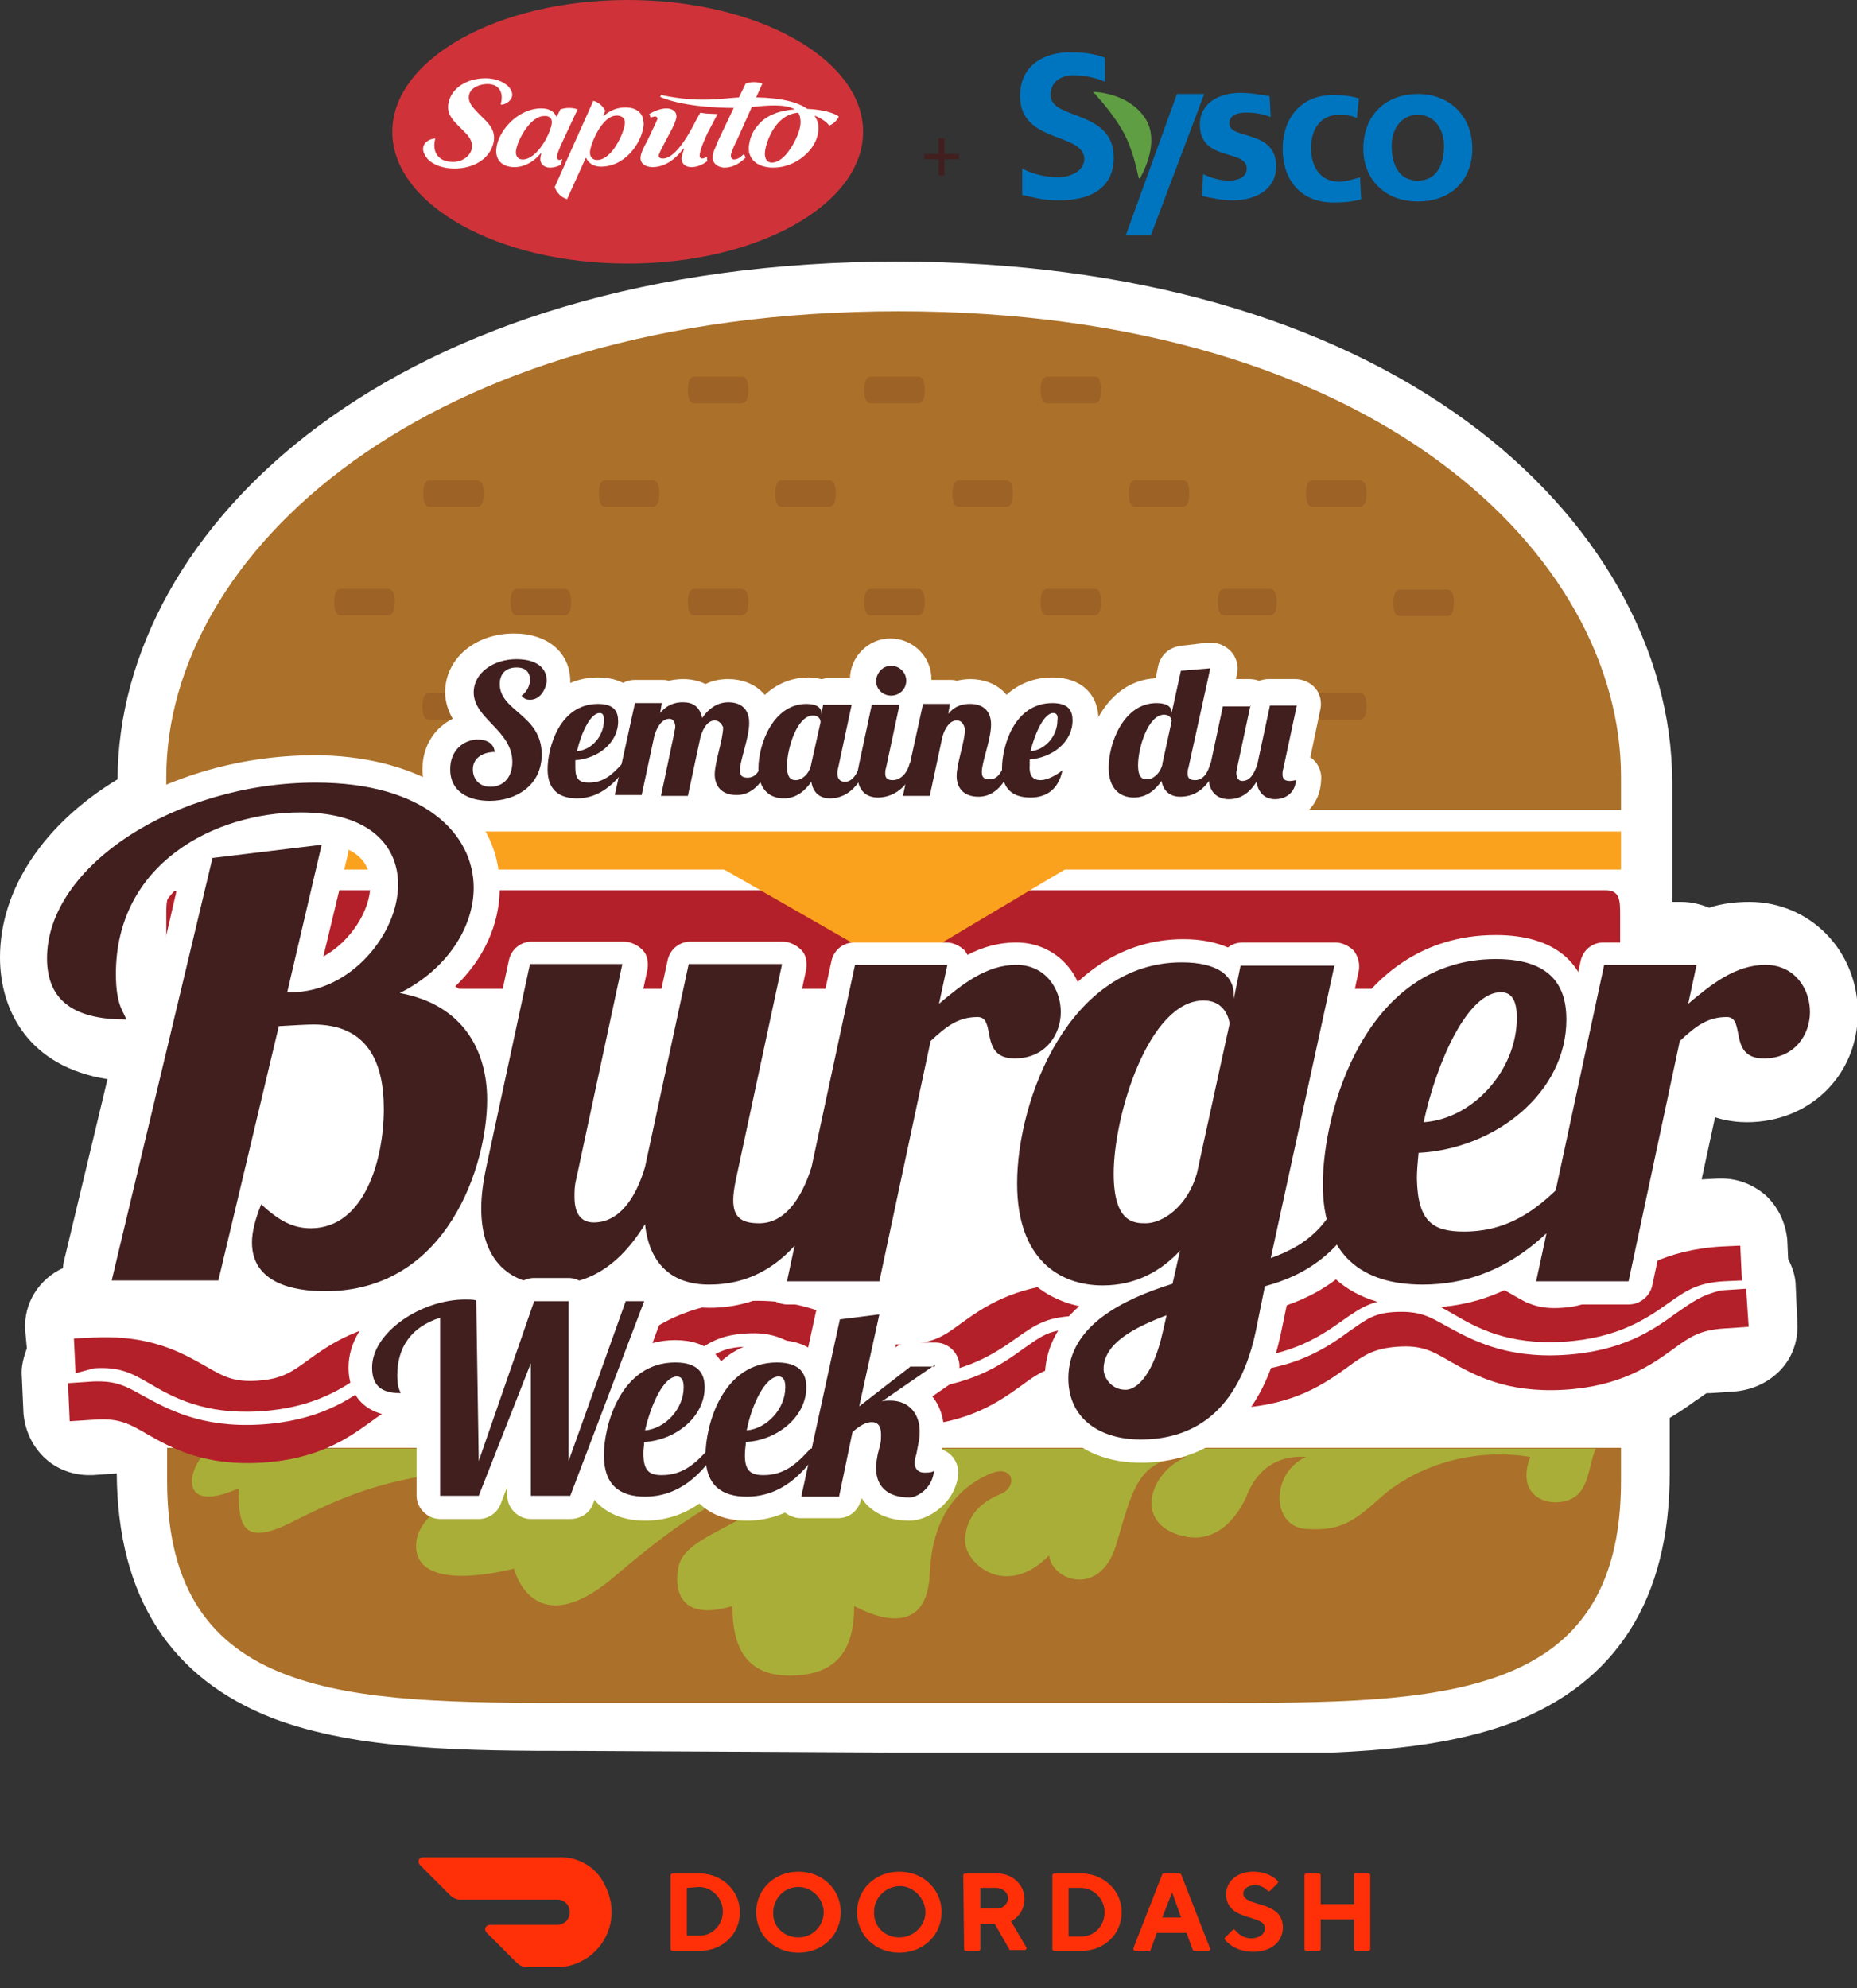 <svg xmlns="http://www.w3.org/2000/svg" width="71" height="76" fill="none" viewBox="0 0 71 76"><rect x="0" y="0" width="71" height="76" fill="#333333" stroke="none"/><path fill="#FF3008" d="M26.259 72.171V73.995H26.741C27.257 73.995 27.636 73.582 27.636 73.066C27.636 72.584 27.257 72.171 26.775 72.136H26.741L26.259 72.171ZM26.741 71.62C27.602 71.62 28.29 72.274 28.29 73.1C28.29 73.926 27.636 74.58 26.741 74.58H25.708C25.674 74.58 25.639 74.546 25.639 74.511V71.689C25.639 71.654 25.674 71.62 25.708 71.62H26.741Z"/><path fill="#FF3008" d="M30.528 74.064C31.079 74.064 31.492 73.616 31.492 73.1C31.492 72.584 31.044 72.136 30.528 72.136C29.977 72.136 29.564 72.584 29.564 73.1C29.529 73.651 29.977 74.064 30.528 74.064ZM30.528 71.551C31.457 71.551 32.146 72.239 32.146 73.1C32.146 73.961 31.457 74.649 30.528 74.649C29.598 74.649 28.91 73.961 28.91 73.1C28.91 72.239 29.598 71.551 30.528 71.551Z"/><path fill="#FF3008" d="M34.384 74.064C34.934 74.064 35.382 73.616 35.382 73.1C35.382 72.584 34.934 72.102 34.418 72.102C33.867 72.102 33.42 72.549 33.42 73.066C33.385 73.651 33.833 74.064 34.384 74.064ZM34.384 71.551C35.313 71.551 36.002 72.239 36.002 73.1C36.002 73.961 35.313 74.649 34.384 74.649C33.454 74.649 32.766 73.961 32.766 73.1C32.766 72.239 33.454 71.551 34.384 71.551Z"/><path fill="#FF3008" d="M38.136 72.171H37.482V72.962H38.136C38.343 72.962 38.515 72.79 38.549 72.584C38.549 72.377 38.377 72.205 38.136 72.171C38.136 72.171 38.17 72.171 38.136 72.171ZM36.828 71.689C36.828 71.654 36.862 71.62 36.897 71.62H38.136C38.721 71.62 39.169 72.067 39.169 72.584C39.169 72.962 38.962 73.307 38.653 73.444L39.238 74.443C39.272 74.477 39.238 74.511 39.203 74.546H39.169H38.653C38.618 74.546 38.584 74.546 38.584 74.511L38.033 73.547H37.482V74.511C37.482 74.546 37.448 74.58 37.413 74.58H36.931C36.897 74.58 36.862 74.546 36.862 74.511L36.828 71.689Z"/><path fill="#FF3008" d="M40.856 72.205V74.029H41.338C41.854 74.029 42.233 73.616 42.233 73.1C42.233 72.618 41.854 72.205 41.372 72.171H41.338H40.856V72.205ZM41.338 71.62C42.198 71.62 42.887 72.274 42.887 73.1C42.887 73.926 42.233 74.58 41.338 74.58H40.305C40.27 74.58 40.236 74.546 40.236 74.511V71.689C40.236 71.654 40.27 71.62 40.305 71.62H41.338Z"/><path fill="#FF3008" d="M44.815 72.343L44.436 73.307H45.159L44.815 72.343ZM44.23 73.892L43.989 74.546C43.989 74.58 43.954 74.615 43.92 74.58H43.403C43.369 74.58 43.334 74.546 43.334 74.511V74.477L44.436 71.654C44.436 71.62 44.471 71.62 44.505 71.62H45.09C45.125 71.62 45.159 71.654 45.159 71.654L46.261 74.477C46.295 74.511 46.261 74.546 46.226 74.58H46.192H45.675C45.641 74.58 45.606 74.546 45.606 74.546L45.366 73.892H44.23Z"/><path fill="#FF3008" d="M46.88 72.412C46.88 71.93 47.293 71.551 47.913 71.551C48.257 71.551 48.602 71.654 48.843 71.895C48.877 71.93 48.877 71.964 48.843 71.998L48.567 72.274C48.533 72.308 48.498 72.308 48.464 72.274C48.326 72.136 48.154 72.067 47.982 72.067C47.741 72.067 47.534 72.205 47.534 72.377C47.534 72.928 49.049 72.618 49.049 73.685C49.049 74.202 48.636 74.615 47.913 74.615C47.5 74.615 47.121 74.477 46.846 74.167C46.812 74.133 46.812 74.098 46.846 74.064L47.121 73.788C47.156 73.754 47.19 73.754 47.225 73.788C47.397 73.995 47.603 74.098 47.844 74.098C48.154 74.098 48.361 73.926 48.361 73.72C48.395 73.169 46.88 73.479 46.88 72.412Z"/><path fill="#FF3008" d="M51.769 71.689V72.79H50.495V71.689C50.495 71.654 50.461 71.62 50.426 71.62H49.944C49.91 71.62 49.875 71.654 49.875 71.689V74.511C49.875 74.546 49.91 74.58 49.944 74.58H50.426C50.461 74.58 50.495 74.546 50.495 74.511V73.375H51.769V74.511C51.769 74.546 51.803 74.58 51.838 74.58H52.32C52.354 74.58 52.389 74.546 52.389 74.511V71.689C52.389 71.654 52.354 71.62 52.32 71.62H51.838C51.803 71.585 51.769 71.62 51.769 71.689Z"/><path fill="#FF3008" d="M23.092 71.998C22.782 71.379 22.128 71 21.439 71H16.172C16.069 71 16 71.069 16 71.172C16 71.207 16.034 71.275 16.069 71.31L17.205 72.446C17.308 72.549 17.446 72.618 17.584 72.618H21.302C21.577 72.618 21.784 72.825 21.784 73.1C21.784 73.375 21.577 73.582 21.302 73.582H18.754C18.651 73.582 18.547 73.651 18.547 73.754C18.547 73.788 18.582 73.857 18.616 73.892L19.753 75.028C19.856 75.131 19.993 75.2 20.131 75.2H21.302C22.782 75.2 23.953 73.582 23.092 71.998Z"/><g clip-path="url(#clip0)"><path fill="#fff" d="M22.093 66.936C17.758 66.936 13.68 66.905 10.469 65.701C6.519 64.181 4.496 61.047 4.464 56.328L3.532 56.392C3.5 56.392 3.436 56.392 3.404 56.392C2.794 56.392 2.184 56.17 1.734 55.758C1.252 55.315 0.963 54.713 0.899 54.048L0.835 52.623C0.803 52.243 0.899 51.895 1.028 51.547L0.963 50.85C0.899 49.805 1.509 48.886 2.408 48.475C2.408 48.348 2.441 48.221 2.473 48.095L4.11 41.255C1.092 40.78 0 38.627 0 36.6C0 34.003 1.67 31.502 4.496 29.791C4.528 20.165 15.028 9.968 34.424 10C43.191 10.031 50.705 12.153 56.132 16.143C61.077 19.785 63.935 24.82 63.935 29.918V30.963C63.935 31.026 63.935 31.09 63.935 31.153V34.478H64.288C64.674 34.478 65.027 34.573 65.348 34.7C65.83 34.541 66.344 34.478 66.89 34.478C69.202 34.478 71.032 36.346 71.032 38.721C71.032 41.096 69.202 42.901 66.793 42.901C66.504 42.901 66.055 42.87 65.573 42.712L65.059 45.087L65.701 45.055C65.734 45.055 65.798 45.055 65.83 45.055C66.44 45.055 67.018 45.276 67.5 45.688C67.981 46.132 68.27 46.733 68.335 47.398L68.367 48.127C68.527 48.443 68.656 48.791 68.656 49.172L68.72 50.596C68.752 51.261 68.527 51.895 68.078 52.37C67.628 52.845 67.018 53.13 66.344 53.193L65.412 53.257C65.316 53.257 65.284 53.257 65.252 53.257C65.188 53.288 64.995 53.447 64.834 53.541C64.578 53.731 64.256 53.953 63.839 54.206V56.328C63.839 61.142 61.784 64.34 57.802 65.86C54.591 67.063 50.512 67.063 46.177 67.063L22.093 66.936Z"/><path fill="#AB7029" d="M61.977 29.697C61.977 21.273 52.632 11.9 34.36 11.9C16.056 11.9 6.358 21.273 6.358 29.697V30.963H61.977V29.697Z"/><path fill="#9C6226" d="M28.355 14.402H26.557C26.46 14.402 26.396 14.465 26.364 14.528C26.332 14.592 26.3 14.718 26.3 14.908C26.3 15.098 26.332 15.225 26.364 15.288C26.396 15.383 26.492 15.415 26.557 15.415H28.355C28.451 15.415 28.516 15.352 28.548 15.288C28.58 15.225 28.612 15.098 28.612 14.908C28.612 14.718 28.58 14.592 28.548 14.528C28.516 14.433 28.451 14.402 28.355 14.402Z"/><path fill="#9C6226" d="M35.099 14.402H33.3C33.204 14.402 33.14 14.465 33.108 14.528C33.075 14.592 33.043 14.718 33.043 14.908C33.043 15.098 33.075 15.225 33.108 15.288C33.14 15.383 33.236 15.415 33.3 15.415H35.099C35.195 15.415 35.259 15.352 35.291 15.288C35.323 15.225 35.355 15.098 35.355 14.908C35.355 14.718 35.323 14.592 35.291 14.528C35.259 14.433 35.195 14.402 35.099 14.402Z"/><path fill="#9C6226" d="M41.842 14.402H40.044C39.947 14.402 39.883 14.465 39.851 14.528C39.819 14.592 39.787 14.718 39.787 14.908C39.787 15.098 39.819 15.225 39.851 15.288C39.883 15.383 39.98 15.415 40.044 15.415H41.842C41.938 15.415 42.003 15.352 42.035 15.288C42.067 15.225 42.099 15.098 42.099 14.908C42.099 14.718 42.067 14.592 42.035 14.528C42.035 14.433 41.938 14.402 41.842 14.402Z"/><path fill="#9C6226" d="M24.951 18.36H23.153C23.056 18.36 22.992 18.423 22.96 18.487C22.928 18.55 22.896 18.677 22.896 18.867C22.896 19.057 22.928 19.183 22.96 19.247C22.992 19.342 23.089 19.373 23.153 19.373H24.951C25.047 19.373 25.112 19.31 25.144 19.247C25.176 19.183 25.208 19.057 25.208 18.867C25.208 18.677 25.176 18.55 25.144 18.487C25.112 18.423 25.047 18.36 24.951 18.36Z"/><path fill="#9C6226" d="M31.695 18.36H29.896C29.8 18.36 29.736 18.423 29.704 18.487C29.672 18.55 29.64 18.677 29.64 18.867C29.64 19.057 29.672 19.183 29.704 19.247C29.736 19.342 29.832 19.373 29.896 19.373H31.695C31.791 19.373 31.855 19.31 31.887 19.247C31.919 19.183 31.952 19.057 31.952 18.867C31.952 18.677 31.919 18.55 31.887 18.487C31.887 18.423 31.791 18.36 31.695 18.36Z"/><path fill="#9C6226" d="M18.24 18.36H16.441C16.345 18.36 16.281 18.423 16.249 18.487C16.217 18.55 16.184 18.677 16.184 18.867C16.184 19.057 16.217 19.183 16.249 19.247C16.281 19.342 16.377 19.373 16.441 19.373H18.24C18.336 19.373 18.4 19.31 18.432 19.247C18.465 19.183 18.497 19.057 18.497 18.867C18.497 18.677 18.465 18.55 18.432 18.487C18.4 18.423 18.304 18.36 18.24 18.36Z"/><path fill="#9C6226" d="M38.47 18.36H36.672C36.576 18.36 36.511 18.423 36.479 18.487C36.447 18.55 36.415 18.677 36.415 18.867C36.415 19.057 36.447 19.183 36.479 19.247C36.511 19.342 36.608 19.373 36.672 19.373H38.47C38.567 19.373 38.631 19.31 38.663 19.247C38.695 19.183 38.727 19.057 38.727 18.867C38.727 18.677 38.695 18.55 38.663 18.487C38.631 18.423 38.567 18.36 38.47 18.36Z"/><path fill="#9C6226" d="M45.214 18.36H43.416C43.319 18.36 43.255 18.423 43.223 18.487C43.191 18.55 43.159 18.677 43.159 18.867C43.159 19.057 43.191 19.183 43.223 19.247C43.255 19.342 43.351 19.373 43.416 19.373H45.214C45.31 19.373 45.374 19.31 45.407 19.247C45.439 19.183 45.471 19.057 45.471 18.867C45.471 18.677 45.439 18.55 45.407 18.487C45.407 18.423 45.31 18.36 45.214 18.36Z"/><path fill="#9C6226" d="M51.99 18.36H50.191C50.095 18.36 50.031 18.423 49.999 18.487C49.967 18.55 49.934 18.677 49.934 18.867C49.934 19.057 49.967 19.183 49.999 19.247C50.031 19.342 50.127 19.373 50.191 19.373H51.99C52.086 19.373 52.15 19.31 52.182 19.247C52.214 19.183 52.246 19.057 52.246 18.867C52.246 18.677 52.214 18.55 52.182 18.487C52.15 18.423 52.054 18.36 51.99 18.36Z"/><path fill="#9C6226" d="M28.355 22.508H26.557C26.46 22.508 26.396 22.572 26.364 22.635C26.332 22.698 26.3 22.825 26.3 23.015C26.3 23.205 26.332 23.332 26.364 23.395C26.396 23.49 26.492 23.522 26.557 23.522H28.355C28.451 23.522 28.516 23.458 28.548 23.395C28.58 23.332 28.612 23.205 28.612 23.015C28.612 22.825 28.58 22.698 28.548 22.635C28.516 22.572 28.419 22.508 28.355 22.508Z"/><path fill="#9C6226" d="M35.099 22.508H33.3C33.204 22.508 33.14 22.572 33.108 22.635C33.075 22.698 33.043 22.825 33.043 23.015C33.043 23.205 33.075 23.332 33.108 23.395C33.14 23.49 33.236 23.522 33.3 23.522H35.099C35.195 23.522 35.259 23.458 35.291 23.395C35.323 23.332 35.355 23.205 35.355 23.015C35.355 22.825 35.323 22.698 35.291 22.635C35.259 22.572 35.195 22.508 35.099 22.508Z"/><path fill="#9C6226" d="M41.842 22.508H40.044C39.947 22.508 39.883 22.572 39.851 22.635C39.819 22.698 39.787 22.825 39.787 23.015C39.787 23.205 39.819 23.332 39.851 23.395C39.883 23.49 39.98 23.522 40.044 23.522H41.842C41.938 23.522 42.003 23.458 42.035 23.395C42.067 23.332 42.099 23.205 42.099 23.015C42.099 22.825 42.067 22.698 42.035 22.635C42.035 22.572 41.938 22.508 41.842 22.508Z"/><path fill="#9C6226" d="M31.695 26.498H29.896C29.8 26.498 29.736 26.562 29.704 26.625C29.672 26.688 29.64 26.815 29.64 27.005C29.64 27.195 29.672 27.322 29.704 27.385C29.736 27.48 29.832 27.512 29.896 27.512H31.695C31.791 27.512 31.855 27.448 31.887 27.385C31.919 27.322 31.952 27.195 31.952 27.005C31.952 26.815 31.919 26.688 31.887 26.625C31.887 26.53 31.791 26.498 31.695 26.498Z"/><path fill="#9C6226" d="M38.47 26.498H36.672C36.576 26.498 36.511 26.562 36.479 26.625C36.447 26.688 36.415 26.815 36.415 27.005C36.415 27.195 36.447 27.322 36.479 27.385C36.511 27.48 36.608 27.512 36.672 27.512H38.47C38.567 27.512 38.631 27.448 38.663 27.385C38.695 27.322 38.727 27.195 38.727 27.005C38.727 26.815 38.695 26.688 38.663 26.625C38.631 26.53 38.567 26.498 38.47 26.498Z"/><path fill="#9C6226" d="M48.554 22.508H46.819C46.723 22.508 46.659 22.572 46.627 22.635C46.595 22.698 46.563 22.825 46.563 23.015C46.563 23.205 46.595 23.332 46.627 23.395C46.659 23.49 46.755 23.522 46.819 23.522H48.554C48.65 23.522 48.714 23.458 48.746 23.395C48.778 23.332 48.81 23.205 48.81 23.015C48.81 22.825 48.778 22.698 48.746 22.635C48.714 22.572 48.65 22.508 48.554 22.508Z"/><path fill="#9C6226" d="M55.522 22.667C55.49 22.572 55.394 22.54 55.329 22.54H53.531C53.435 22.54 53.37 22.603 53.338 22.667C53.306 22.73 53.274 22.857 53.274 23.047C53.274 23.237 53.306 23.363 53.338 23.427C53.37 23.522 53.467 23.553 53.531 23.553H55.329C55.426 23.553 55.49 23.49 55.522 23.427C55.554 23.363 55.586 23.237 55.586 23.047C55.586 22.825 55.554 22.698 55.522 22.667Z"/><path fill="#9C6226" d="M51.99 26.498H50.127C50.031 26.498 49.967 26.562 49.934 26.625C49.902 26.688 49.87 26.815 49.87 27.005C49.87 27.195 49.902 27.322 49.934 27.385C49.967 27.48 50.063 27.512 50.127 27.512H51.99C52.086 27.512 52.15 27.448 52.182 27.385C52.214 27.322 52.246 27.195 52.246 27.005C52.246 26.815 52.214 26.688 52.182 26.625C52.15 26.53 52.054 26.498 51.99 26.498Z"/><path fill="#9C6226" d="M45.182 26.498H43.416C43.319 26.498 43.255 26.562 43.223 26.625C43.191 26.688 43.159 26.815 43.159 27.005C43.159 27.195 43.191 27.322 43.223 27.385C43.255 27.48 43.351 27.512 43.416 27.512H45.182C45.278 27.512 45.342 27.448 45.374 27.385C45.407 27.322 45.439 27.195 45.439 27.005C45.439 26.815 45.407 26.688 45.374 26.625C45.374 26.53 45.278 26.498 45.182 26.498Z"/><path fill="#9C6226" d="M14.836 22.508H13.037C12.941 22.508 12.877 22.572 12.845 22.635C12.813 22.698 12.781 22.825 12.781 23.015C12.781 23.205 12.813 23.332 12.845 23.395C12.877 23.49 12.973 23.522 13.037 23.522H14.836C14.932 23.522 14.996 23.458 15.028 23.395C15.061 23.332 15.093 23.205 15.093 23.015C15.093 22.825 15.061 22.698 15.028 22.635C14.996 22.572 14.9 22.508 14.836 22.508Z"/><path fill="#9C6226" d="M21.579 22.508H19.781C19.685 22.508 19.62 22.572 19.588 22.635C19.556 22.698 19.524 22.825 19.524 23.015C19.524 23.205 19.556 23.332 19.588 23.395C19.62 23.49 19.717 23.522 19.781 23.522H21.579C21.676 23.522 21.74 23.458 21.772 23.395C21.804 23.332 21.836 23.205 21.836 23.015C21.836 22.825 21.804 22.698 21.772 22.635C21.74 22.572 21.676 22.508 21.579 22.508Z"/><path fill="#9C6226" d="M18.175 26.498H16.409C16.313 26.498 16.249 26.562 16.217 26.625C16.184 26.688 16.152 26.815 16.152 27.005C16.152 27.195 16.184 27.322 16.217 27.385C16.249 27.48 16.345 27.512 16.409 27.512H18.175C18.272 27.512 18.336 27.448 18.368 27.385C18.4 27.322 18.432 27.195 18.432 27.005C18.432 26.815 18.4 26.688 18.368 26.625C18.368 26.53 18.272 26.498 18.175 26.498Z"/><path fill="#9C6226" d="M25.08 26.53C25.047 26.498 24.983 26.498 24.951 26.498H23.153C23.056 26.498 22.992 26.562 22.96 26.625C22.928 26.688 22.896 26.815 22.896 27.005C22.896 27.195 22.928 27.322 22.96 27.385C22.992 27.48 23.089 27.512 23.153 27.512H24.951C25.047 27.512 25.112 27.448 25.144 27.385C25.176 27.322 25.208 27.195 25.208 27.005C25.208 26.815 25.176 26.688 25.144 26.625C25.144 26.593 25.112 26.562 25.08 26.53Z"/><path fill="#B32029" d="M61.944 36.853C61.944 37.392 61.944 37.803 61.398 37.803H6.904C6.358 37.803 6.358 37.36 6.358 36.853V34.985C6.358 34.447 6.358 34.035 6.904 34.035H61.398C61.944 34.035 61.944 34.447 61.944 34.985V36.853Z"/><path fill="#FAA21E" d="M61.977 31.787H6.358V33.243H61.977V31.787Z"/><path fill="#FAA21E" d="M42.356 32.262L34.328 37.043L25.979 32.262H42.356Z"/><path fill="#AB7029" d="M6.39 55.347V56.613C6.39 65.037 13.326 65.1 21.868 65.1H46.498C55.04 65.1 61.977 65.068 61.977 56.613V55.347H6.39Z"/><path fill="#A9AE38" d="M9.12 56.898C9.12 58.228 9.216 59.147 11.079 58.228C12.941 57.31 15.221 56.075 19.974 56.202C18.208 56.708 16.152 57.627 15.928 58.862C15.735 60.097 16.955 60.603 19.653 59.97C19.974 61.078 21.098 62.313 23.474 60.287C25.85 58.26 27.199 57.437 28.323 57.025C29.447 56.613 29.768 57.215 28.516 57.943C27.263 58.672 26.139 59.052 25.947 59.875C25.754 60.698 25.947 62.028 28.002 61.395C28.002 62.82 28.419 64.055 30.185 64.055C31.952 64.055 32.658 63.137 32.658 61.395C33.782 61.997 35.452 62.408 35.548 60.16C35.645 57.912 36.672 56.898 37.732 56.392C38.759 55.885 38.952 56.835 38.246 57.12C37.314 57.5 36.929 58.133 36.897 58.862C36.865 59.78 38.47 61.142 40.108 59.463C40.236 60.445 42.067 61.078 42.677 59.052C43.287 57.025 43.48 55.758 45.374 55.695C44.09 56.17 43.319 58.038 44.957 58.64C46.595 59.242 47.43 57.722 47.654 57.215C47.847 56.708 48.393 55.6 49.934 55.695C48.586 56.297 48.586 58.355 49.934 58.45C51.283 58.545 51.797 58.133 52.825 57.215C53.852 56.297 55.939 55.283 58.508 55.695C57.995 57.025 58.926 57.563 59.761 57.405C60.788 57.215 60.692 56.107 61.013 55.378H8.028V55.41C7.225 55.885 6.647 58.007 9.12 56.898Z"/><path fill="#B32029" d="M3.597 52.307C4.592 52.243 5.042 52.497 5.748 52.908C6.615 53.415 7.803 54.08 9.923 53.953C12.042 53.827 13.166 53.035 13.969 52.465C14.643 51.99 15.061 51.705 16.056 51.642C17.052 51.578 17.501 51.832 18.208 52.243C19.075 52.75 20.263 53.415 22.382 53.288C24.502 53.162 25.625 52.37 26.428 51.8C27.103 51.325 27.52 51.04 28.516 50.977C29.511 50.913 29.961 51.167 30.667 51.578C31.534 52.085 32.722 52.75 34.842 52.623C36.961 52.497 38.085 51.705 38.888 51.135C39.562 50.66 39.98 50.375 40.975 50.312C41.971 50.248 42.42 50.502 43.127 50.913C43.994 51.42 45.182 52.085 47.301 51.958C49.421 51.832 50.544 51.04 51.347 50.47C52.022 49.995 52.439 49.71 53.435 49.647C54.43 49.583 54.88 49.837 55.586 50.248C56.453 50.755 57.641 51.42 59.761 51.293C61.88 51.167 63.004 50.375 63.807 49.805C64.481 49.33 64.899 49.045 65.894 48.982L66.601 48.95L66.536 47.62L65.83 47.652C63.646 47.778 62.49 48.602 61.655 49.203C61.013 49.678 60.628 49.932 59.729 49.995C58.797 50.058 58.412 49.837 57.706 49.425C56.806 48.918 55.586 48.222 53.37 48.348C51.187 48.475 50.031 49.298 49.196 49.9C48.554 50.375 48.168 50.628 47.237 50.692C46.306 50.755 45.92 50.533 45.214 50.122C44.315 49.615 43.094 48.918 40.911 49.045C38.727 49.172 37.571 49.995 36.736 50.597C36.094 51.072 35.709 51.325 34.778 51.388C33.846 51.452 33.461 51.23 32.754 50.818C31.855 50.312 30.635 49.615 28.419 49.742C26.236 49.868 25.08 50.692 24.245 51.293C23.602 51.768 23.217 52.022 22.318 52.085C21.387 52.148 21.001 51.927 20.295 51.515C19.396 51.008 18.175 50.312 15.96 50.438C13.776 50.565 12.62 51.388 11.785 51.99C11.143 52.465 10.758 52.718 9.858 52.782C8.927 52.845 8.542 52.623 7.835 52.212C6.936 51.705 5.716 51.008 3.532 51.135L2.826 51.167L2.89 52.497L3.597 52.307Z"/><path fill="#B32029" d="M64.064 50.217C63.197 50.85 62.009 51.673 59.761 51.8C57.513 51.927 56.228 51.198 55.297 50.692C54.623 50.312 54.27 50.122 53.403 50.153C52.535 50.185 52.246 50.438 51.604 50.882C50.737 51.515 49.549 52.338 47.301 52.465C45.053 52.592 43.769 51.863 42.838 51.357C42.163 50.977 41.81 50.787 40.943 50.818C40.076 50.85 39.787 51.103 39.145 51.547C38.278 52.18 37.09 53.003 34.842 53.13C32.594 53.257 31.309 52.528 30.378 52.022C29.704 51.642 29.351 51.452 28.483 51.483C27.616 51.515 27.327 51.768 26.685 52.212C25.818 52.845 24.63 53.668 22.382 53.795C20.134 53.922 18.85 53.193 17.919 52.687C17.244 52.307 16.891 52.117 16.024 52.148C15.157 52.18 14.868 52.433 14.226 52.877C13.359 53.51 12.171 54.333 9.923 54.46C7.675 54.587 6.39 53.858 5.459 53.352C4.785 52.972 4.431 52.782 3.564 52.813L2.601 52.877L2.665 54.333L3.629 54.27C4.56 54.207 4.945 54.428 5.652 54.84C6.551 55.347 7.771 56.043 9.987 55.917C12.171 55.79 13.326 54.967 14.162 54.365C14.804 53.89 15.189 53.637 16.088 53.573C17.019 53.51 17.405 53.732 18.111 54.143C19.01 54.65 20.231 55.347 22.446 55.22C24.63 55.093 25.786 54.27 26.621 53.668C27.263 53.193 27.649 52.94 28.548 52.877C29.479 52.813 29.864 53.035 30.571 53.447C31.47 53.953 32.69 54.65 34.874 54.523C37.057 54.397 38.214 53.573 39.048 52.972C39.691 52.497 40.076 52.243 40.975 52.18C41.906 52.117 42.292 52.338 42.998 52.75C43.897 53.257 45.118 53.953 47.333 53.827C49.517 53.7 50.673 52.877 51.508 52.275C52.15 51.8 52.535 51.547 53.435 51.483C54.366 51.42 54.751 51.642 55.458 52.053C56.357 52.56 57.577 53.257 59.793 53.13C61.977 53.003 63.133 52.18 63.967 51.578C64.61 51.103 64.995 50.85 65.894 50.787L66.858 50.723L66.761 49.267L65.798 49.33C65.027 49.52 64.706 49.773 64.064 50.217Z"/><path fill="#6D1F11" d="M12.299 32.293L10.982 37.93H11.143C13.391 37.93 15.221 35.713 15.221 33.813C15.221 32.357 14.162 31.058 11.496 31.058C8.189 31.058 4.431 33.022 4.431 37.233C4.431 38.532 4.785 38.722 4.817 38.975C2.954 38.975 1.798 38.342 1.798 36.632C1.798 33.117 6.711 29.918 12.074 29.918C16.217 29.918 18.111 31.882 18.111 33.94C18.111 35.428 17.116 37.043 15.285 37.962C17.694 38.405 18.625 40.147 18.625 42.047C18.625 44.485 17.148 49.362 12.427 49.362C11.207 49.362 9.634 49.045 9.634 47.493C9.634 47.082 9.762 46.607 9.987 46.037C10.693 46.702 11.239 46.955 11.882 46.955C13.937 46.955 14.675 44.327 14.675 42.395C14.675 40.622 14.065 39.165 11.978 39.165C11.753 39.165 11.175 39.197 10.661 39.228L8.349 48.95H4.271L8.124 32.8L12.299 32.293Z"/><path fill="#fff" d="M12.395 50.407C11.014 50.407 9.955 50.058 9.28 49.393C9.12 49.742 8.735 49.963 8.349 49.963H4.271C3.95 49.963 3.629 49.805 3.436 49.583C3.243 49.33 3.147 49.013 3.243 48.697L5.363 39.862C5.202 39.957 5.01 40.02 4.817 40.02C1.252 40.02 0.739 37.898 0.739 36.632C0.739 32.483 6.037 28.873 12.042 28.873C15.574 28.873 19.107 30.457 19.107 33.94C19.107 35.333 18.497 36.663 17.405 37.708C18.818 38.595 19.62 40.115 19.62 42.078C19.62 43.408 19.235 45.467 18.143 47.208C16.827 49.298 14.836 50.407 12.395 50.407ZM10.693 47.778C10.854 48.158 11.432 48.348 12.395 48.348C16.602 48.348 17.533 43.693 17.533 42.078C17.533 40.875 17.116 39.387 15.061 39.007C14.611 38.912 14.29 38.563 14.194 38.152C14.194 38.057 14.194 37.962 14.194 37.867C13.937 38.057 13.68 38.215 13.423 38.373C14.547 38.785 15.703 39.83 15.703 42.395C15.703 45.087 14.483 48 11.849 48C11.432 47.968 11.079 47.905 10.693 47.778ZM5.62 47.905H7.514L9.634 38.975C9.698 38.722 9.826 38.532 10.019 38.373C9.923 38.152 9.891 37.898 9.923 37.677L10.918 33.497L8.991 33.75L5.62 47.905ZM10.34 45.055C10.469 45.118 10.565 45.182 10.661 45.277C11.271 45.847 11.56 45.91 11.817 45.91C13.102 45.91 13.551 43.757 13.551 42.363C13.551 40.337 12.716 40.178 11.914 40.178C11.817 40.178 11.657 40.178 11.464 40.178L10.34 45.055ZM6.776 33.94C6.005 34.732 5.491 35.808 5.491 37.265C5.491 37.962 5.62 38.152 5.684 38.31C5.684 38.342 5.716 38.373 5.748 38.405L6.776 33.94ZM4.239 33.782C3.34 34.637 2.826 35.618 2.826 36.632C2.826 36.98 2.826 37.423 3.372 37.677C3.372 37.55 3.372 37.392 3.372 37.233C3.372 35.967 3.661 34.795 4.239 33.782ZM15.639 31.755C16.024 32.293 16.281 32.99 16.281 33.813C16.281 34.922 15.896 35.935 15.285 36.758C16.377 36.03 17.02 34.985 17.02 33.94C17.02 33.022 16.506 32.262 15.639 31.755ZM13.327 32.483C13.327 32.515 13.327 32.515 13.327 32.547L12.363 36.568C13.391 35.998 14.162 34.827 14.162 33.813C14.162 33.148 13.84 32.737 13.327 32.483Z"/><path fill="#6D1F11" d="M29.896 36.885L28.13 45.118C28.066 45.435 28.034 45.688 28.034 45.878C28.034 46.543 28.355 46.765 29.029 46.765C29.993 46.765 30.635 45.847 31.02 44.643H32.048C30.635 48.602 28.451 49.108 27.103 49.108C25.69 49.108 24.823 48.317 24.662 46.797C23.442 48.792 22.061 49.108 21.034 49.108C19.556 49.108 18.4 48.253 18.4 46.195C18.4 45.72 18.465 45.213 18.593 44.612L20.263 36.853H23.795L22.029 45.087C21.965 45.34 21.965 45.53 21.965 45.752C21.965 46.322 22.157 46.733 22.703 46.733C23.667 46.733 24.309 45.815 24.662 44.612L26.332 36.853H29.896V36.885Z"/><path fill="#fff" d="M27.135 49.995C25.915 49.995 24.951 49.52 24.405 48.633C23.474 49.552 22.382 49.995 21.098 49.995C19.396 49.995 17.565 49.013 17.565 46.195C17.565 45.688 17.63 45.118 17.79 44.453L19.46 36.695C19.556 36.283 19.91 35.998 20.327 35.998H23.859C24.116 35.998 24.373 36.125 24.566 36.315C24.759 36.505 24.791 36.79 24.759 37.043L22.992 45.277C22.96 45.467 22.928 45.625 22.928 45.783C22.928 45.815 22.928 45.847 22.928 45.847C23.41 45.657 23.731 44.77 23.859 44.422L25.529 36.695C25.625 36.283 25.979 35.998 26.396 35.998H29.929C30.185 35.998 30.442 36.125 30.635 36.315C30.828 36.505 30.86 36.79 30.828 37.043L29.061 45.277C28.997 45.53 28.997 45.688 28.997 45.878C29.029 45.878 29.061 45.878 29.094 45.878C29.575 45.878 29.993 45.118 30.218 44.39C30.346 44.01 30.667 43.757 31.085 43.757H32.112C32.401 43.757 32.69 43.883 32.851 44.137C33.011 44.358 33.075 44.675 32.979 44.928C31.438 49.108 28.933 49.995 27.135 49.995ZM25.112 46.037C25.369 46.163 25.561 46.448 25.593 46.733C25.722 48.063 26.525 48.222 27.135 48.222C27.809 48.222 28.451 48.032 28.997 47.652C27.328 47.62 27.135 46.385 27.135 45.878C27.135 45.562 27.167 45.277 27.263 44.897L28.805 37.772H27.103L25.593 44.833C25.593 44.865 25.593 44.897 25.561 44.897C25.433 45.34 25.272 45.72 25.112 46.037ZM21.034 37.772L19.524 44.833C19.396 45.372 19.364 45.847 19.364 46.227C19.364 47.588 19.942 48.253 21.098 48.253C21.611 48.253 22.189 48.158 22.832 47.683C22.8 47.683 22.767 47.683 22.767 47.683C22.029 47.683 21.13 47.177 21.13 45.815C21.13 45.53 21.162 45.277 21.226 44.96L22.767 37.803H21.034V37.772Z"/><path fill="#6D1F11" d="M36.222 36.885L35.901 38.373C36.768 37.645 37.7 36.885 38.856 36.885C39.947 36.885 40.558 37.772 40.558 38.69C40.558 39.545 39.98 40.463 38.791 40.463C37.411 40.463 38.117 38.88 37.379 38.88C36.64 38.88 36.19 39.228 35.58 39.798L33.621 48.982H30.089L32.69 36.885H36.222Z"/><path fill="#fff" d="M33.621 49.868H30.089C29.832 49.868 29.575 49.742 29.383 49.552C29.19 49.362 29.158 49.077 29.19 48.823L31.791 36.727C31.887 36.315 32.241 36.03 32.658 36.03H36.19C36.447 36.03 36.704 36.157 36.897 36.347C36.929 36.41 36.961 36.442 36.993 36.505C37.539 36.22 38.149 36.03 38.856 36.03C40.333 36.03 41.457 37.202 41.457 38.722C41.457 40.02 40.526 41.382 38.791 41.382C37.443 41.382 37.09 40.432 36.961 39.862C36.8 39.925 36.64 40.052 36.415 40.273L34.521 49.172C34.424 49.552 34.039 49.868 33.621 49.868ZM31.213 48.095H32.915L34.713 39.608C34.745 39.418 34.842 39.26 34.97 39.133C35.034 39.07 35.131 39.007 35.195 38.943C35.034 38.753 34.97 38.468 35.034 38.215L35.131 37.772H33.429L31.213 48.095ZM38.759 39.577H38.791C39.626 39.577 39.658 38.848 39.658 38.69C39.658 38.595 39.626 37.772 38.856 37.772C38.502 37.772 38.149 37.898 37.828 38.057C38.47 38.31 38.631 39.038 38.663 39.323C38.727 39.387 38.727 39.482 38.759 39.577Z"/><path fill="#6D1F11" d="M51.026 36.885L48.586 48.095C50.095 47.557 50.994 46.733 51.669 44.643H52.696C51.733 47.842 49.87 48.76 48.361 49.172L48.008 50.913C47.269 54.365 45.214 55.03 43.608 55.03C42.099 55.03 40.847 54.27 40.847 52.687C40.847 50.66 42.998 49.647 44.829 49.077L45.118 47.81C44.411 48.57 43.448 49.14 42.163 49.14C40.493 49.14 38.888 48.127 38.888 45.245C38.888 41.983 40.911 36.79 45.182 36.79C46.595 36.79 47.173 37.328 47.173 38.025V38.183L47.43 36.917H51.026V36.885ZM43.03 53.13C43.544 53.13 44.122 52.402 44.443 50.977L44.604 50.28C43.351 50.755 42.195 51.357 42.195 52.338C42.195 52.655 42.484 53.13 43.03 53.13ZM42.581 44.865C42.581 46.733 43.351 46.765 43.801 46.765C44.475 46.765 45.407 46.1 45.76 44.865L47.012 39.133C46.98 38.88 46.787 38.247 46.017 38.247C43.929 38.247 42.581 42.617 42.581 44.865Z"/><path fill="#fff" d="M43.608 55.917C41.425 55.917 39.947 54.618 39.947 52.687C39.947 51.61 40.397 50.692 41.264 49.932C39.594 49.583 38.053 48.222 38.053 45.245C38.053 41.318 40.558 35.903 45.246 35.903C45.953 35.903 46.498 36.03 46.948 36.22C47.109 36.093 47.301 36.03 47.526 36.03H51.058C51.315 36.03 51.572 36.157 51.765 36.347C51.925 36.568 51.99 36.822 51.958 37.075L49.999 46.195C50.352 45.783 50.641 45.213 50.898 44.39C51.026 44.01 51.38 43.788 51.765 43.788H52.792C53.081 43.788 53.338 43.915 53.499 44.137C53.659 44.358 53.724 44.643 53.627 44.928C52.632 48.222 50.737 49.362 49.196 49.9L48.939 51.135C48.04 55.062 45.535 55.917 43.608 55.917ZM42.677 53.985C43.03 54.112 43.383 54.143 43.608 54.143C44.829 54.143 46.498 53.795 47.141 50.723L47.494 48.982C47.526 48.792 47.654 48.602 47.783 48.475C47.687 48.285 47.654 48.095 47.719 47.905L49.902 37.772H48.2L48.072 38.31C48.04 38.5 47.944 38.658 47.815 38.753C47.847 38.848 47.847 38.943 47.879 39.038C47.879 39.133 47.879 39.228 47.847 39.292L46.595 45.023C46.595 45.055 46.595 45.055 46.595 45.087C46.37 45.878 45.953 46.512 45.439 46.923C45.471 46.923 45.503 46.955 45.535 46.955C45.888 47.145 46.081 47.557 45.985 47.937L45.696 49.203C45.631 49.425 45.503 49.615 45.342 49.742C45.471 49.932 45.503 50.185 45.471 50.407L45.31 51.103C44.893 52.94 44.058 53.953 42.998 53.953C42.902 54.017 42.806 54.017 42.677 53.985ZM44.829 37.677C41.361 38.025 39.851 42.775 39.851 45.245C39.851 47.208 40.654 48.253 42.227 48.253C42.87 48.253 43.448 48.063 43.994 47.683C43.929 47.683 43.897 47.683 43.833 47.683C42.42 47.683 41.714 46.733 41.714 44.897C41.682 43.028 42.613 38.817 44.829 37.677ZM46.017 39.133C44.829 39.133 43.48 42.617 43.48 44.865C43.48 45.657 43.64 45.878 43.64 45.878C43.64 45.878 43.737 45.878 43.801 45.878C44.026 45.878 44.636 45.53 44.893 44.675L46.081 39.165C46.081 39.133 46.049 39.133 46.017 39.133Z"/><path fill="#6D1F11" d="M55.971 47.082C57.898 47.082 59.086 46.005 60.307 44.643H61.142C59.729 46.86 57.673 49.108 54.398 49.108C52.086 49.108 50.577 48 50.577 45.277C50.577 42.49 52.182 36.663 57.192 36.663C59.375 36.663 59.889 37.772 59.889 38.975C59.889 41.762 57.192 43.915 54.237 44.073C54.205 44.422 54.173 44.738 54.173 45.055C54.205 46.702 54.783 47.082 55.971 47.082ZM57.384 37.93C56.132 37.93 54.944 40.527 54.43 42.902C56.325 42.775 57.995 40.907 57.995 38.912C57.995 38.31 57.834 37.93 57.384 37.93Z"/><path fill="#fff" d="M54.398 49.995C51.38 49.995 49.678 48.253 49.678 45.245C49.678 42.142 51.508 35.745 57.192 35.745C59.504 35.745 60.788 36.885 60.788 38.943C60.788 41.793 58.316 44.327 55.105 44.833C55.105 44.897 55.105 44.96 55.105 44.992C55.105 46.132 55.297 46.132 55.971 46.132C57.449 46.132 58.412 45.372 59.632 43.978C59.793 43.788 60.05 43.662 60.307 43.662H61.142C61.463 43.662 61.784 43.852 61.944 44.105C62.105 44.358 62.105 44.738 61.912 44.992C59.825 48.412 57.384 49.995 54.398 49.995ZM55.843 37.74C52.568 38.69 51.476 43.028 51.476 45.277C51.476 47.335 52.375 48.222 54.398 48.222C54.976 48.222 55.554 48.127 56.1 47.968C56.068 47.968 56.036 47.968 55.971 47.968C54.141 47.968 53.306 47.05 53.306 45.055C53.306 44.738 53.338 44.358 53.37 44.01C53.403 43.757 53.499 43.535 53.691 43.377C53.563 43.187 53.531 42.965 53.563 42.743C53.659 42.3 54.334 39.133 55.843 37.74ZM57.095 39.007C56.71 39.355 56.196 40.242 55.747 41.508C56.517 40.938 57.063 39.988 57.095 39.007ZM58.765 38.057C58.83 38.278 58.894 38.563 58.894 38.943C58.894 39.482 58.797 39.988 58.637 40.463C58.862 39.988 58.99 39.482 58.99 38.975C58.99 38.627 58.958 38.31 58.765 38.057Z"/><path fill="#6D1F11" d="M64.867 36.885L64.546 38.373C65.412 37.645 66.344 36.885 67.5 36.885C68.592 36.885 69.202 37.772 69.202 38.69C69.202 39.545 68.624 40.463 67.436 40.463C66.055 40.463 66.761 38.88 66.023 38.88C65.284 38.88 64.835 39.228 64.224 39.798L62.266 48.982H58.733L61.334 36.885H64.867Z"/><path fill="#fff" d="M62.266 49.868H58.733C58.476 49.868 58.219 49.742 58.027 49.552C57.834 49.362 57.802 49.077 57.834 48.823L60.435 36.727C60.531 36.315 60.885 36.03 61.302 36.03H64.834C65.091 36.03 65.348 36.157 65.541 36.347C65.573 36.41 65.605 36.442 65.637 36.505C66.183 36.22 66.793 36.03 67.5 36.03C68.977 36.03 70.101 37.202 70.101 38.722C70.101 40.02 69.17 41.382 67.436 41.382C66.087 41.382 65.734 40.432 65.605 39.862C65.445 39.925 65.284 40.052 65.059 40.273L63.165 49.172C63.068 49.552 62.715 49.868 62.266 49.868ZM59.857 48.095H61.559L63.357 39.608C63.389 39.418 63.486 39.26 63.614 39.133C63.678 39.07 63.775 39.007 63.839 38.943C63.678 38.753 63.614 38.468 63.678 38.215L63.775 37.772H62.073L59.857 48.095ZM67.403 39.577H67.436C68.27 39.577 68.303 38.848 68.303 38.69C68.303 38.595 68.27 37.772 67.5 37.772C67.147 37.772 66.793 37.898 66.472 38.057C67.114 38.31 67.275 39.038 67.307 39.323C67.371 39.387 67.371 39.482 67.403 39.577Z"/><path fill="#411F1F" d="M12.299 32.293L10.982 37.93H11.143C13.391 37.93 15.221 35.713 15.221 33.813C15.221 32.357 14.162 31.058 11.496 31.058C8.189 31.058 4.431 33.022 4.431 37.233C4.431 38.532 4.785 38.722 4.817 38.975C2.954 38.975 1.798 38.342 1.798 36.632C1.798 33.117 6.711 29.918 12.074 29.918C16.217 29.918 18.111 31.882 18.111 33.94C18.111 35.428 17.116 37.043 15.285 37.962C17.694 38.405 18.625 40.147 18.625 42.047C18.625 44.485 17.148 49.362 12.427 49.362C11.207 49.362 9.634 49.045 9.634 47.493C9.634 47.082 9.762 46.607 9.987 46.037C10.693 46.702 11.239 46.955 11.882 46.955C13.937 46.955 14.675 44.327 14.675 42.395C14.675 40.622 14.065 39.165 11.978 39.165C11.753 39.165 11.175 39.197 10.661 39.228L8.349 48.95H4.271L8.124 32.8L12.299 32.293Z"/><path fill="#411F1F" d="M29.896 36.885L28.13 45.118C28.066 45.435 28.034 45.688 28.034 45.878C28.034 46.543 28.355 46.765 29.029 46.765C29.993 46.765 30.635 45.847 31.02 44.643H32.048C30.635 48.602 28.451 49.108 27.103 49.108C25.69 49.108 24.823 48.317 24.662 46.797C23.442 48.792 22.061 49.108 21.034 49.108C19.556 49.108 18.4 48.253 18.4 46.195C18.4 45.72 18.465 45.213 18.593 44.612L20.263 36.853H23.795L22.029 45.087C21.965 45.34 21.965 45.53 21.965 45.752C21.965 46.322 22.157 46.733 22.703 46.733C23.667 46.733 24.309 45.815 24.662 44.612L26.332 36.853H29.896V36.885Z"/><path fill="#411F1F" d="M36.222 36.885L35.901 38.373C36.768 37.645 37.7 36.885 38.856 36.885C39.947 36.885 40.558 37.772 40.558 38.69C40.558 39.545 39.98 40.463 38.791 40.463C37.411 40.463 38.117 38.88 37.379 38.88C36.64 38.88 36.19 39.228 35.58 39.798L33.621 48.982H30.089L32.69 36.885H36.222Z"/><path fill="#411F1F" d="M51.026 36.885L48.586 48.095C50.095 47.557 50.994 46.733 51.669 44.643H52.696C51.733 47.842 49.87 48.76 48.361 49.172L48.008 50.913C47.269 54.365 45.214 55.03 43.608 55.03C42.099 55.03 40.847 54.27 40.847 52.687C40.847 50.66 42.998 49.647 44.829 49.077L45.118 47.81C44.411 48.57 43.448 49.14 42.163 49.14C40.493 49.14 38.888 48.127 38.888 45.245C38.888 41.983 40.911 36.79 45.182 36.79C46.595 36.79 47.173 37.328 47.173 38.025V38.183L47.43 36.917H51.026V36.885ZM43.03 53.13C43.544 53.13 44.122 52.402 44.443 50.977L44.604 50.28C43.351 50.755 42.195 51.357 42.195 52.338C42.195 52.655 42.484 53.13 43.03 53.13ZM42.581 44.865C42.581 46.733 43.351 46.765 43.801 46.765C44.475 46.765 45.407 46.1 45.76 44.865L47.012 39.133C46.98 38.88 46.787 38.247 46.017 38.247C43.929 38.247 42.581 42.617 42.581 44.865Z"/><path fill="#411F1F" d="M55.971 47.082C57.898 47.082 59.086 46.005 60.307 44.643H61.142C59.729 46.86 57.673 49.108 54.398 49.108C52.086 49.108 50.577 48 50.577 45.277C50.577 42.49 52.182 36.663 57.192 36.663C59.375 36.663 59.889 37.772 59.889 38.975C59.889 41.762 57.192 43.915 54.237 44.073C54.205 44.422 54.173 44.738 54.173 45.055C54.205 46.702 54.783 47.082 55.971 47.082ZM57.384 37.93C56.132 37.93 54.944 40.527 54.43 42.902C56.325 42.775 57.995 40.907 57.995 38.912C57.995 38.31 57.834 37.93 57.384 37.93Z"/><path fill="#411F1F" d="M64.867 36.885L64.546 38.373C65.412 37.645 66.344 36.885 67.5 36.885C68.592 36.885 69.202 37.772 69.202 38.69C69.202 39.545 68.624 40.463 67.436 40.463C66.055 40.463 66.761 38.88 66.023 38.88C65.284 38.88 64.835 39.228 64.224 39.798L62.266 48.982H58.733L61.334 36.885H64.867Z"/><path fill="#6D1F11" d="M18.304 55.853L20.423 49.742H21.74V55.853L23.924 49.742H24.63L21.804 57.183H20.295V52.117L18.304 57.183H16.827V50.375C15.735 50.723 15.189 51.483 15.189 52.592C15.189 53.098 15.318 53.193 15.318 53.257C14.611 53.257 14.226 53.003 14.226 52.275C14.226 50.945 16.088 49.678 17.79 49.678C17.919 49.678 18.079 49.678 18.208 49.71L18.304 55.853Z"/><path fill="#fff" d="M21.804 58.07H20.295C19.813 58.07 19.396 57.658 19.396 57.183V56.835L19.139 57.5C19.01 57.848 18.657 58.07 18.304 58.07H16.827C16.345 58.07 15.928 57.658 15.928 57.183V53.922C15.767 54.08 15.542 54.143 15.318 54.143C14.065 54.143 13.326 53.447 13.326 52.275C13.326 50.312 15.735 48.792 17.79 48.792C17.951 48.792 18.111 48.792 18.272 48.823C18.721 48.855 19.107 49.235 19.107 49.71V50.755L19.556 49.457C19.685 49.108 20.038 48.855 20.423 48.855H21.74C22.222 48.855 22.639 49.267 22.639 49.742V50.628L23.056 49.425C23.185 49.077 23.538 48.823 23.891 48.823H24.598C24.887 48.823 25.176 48.982 25.337 49.203C25.497 49.457 25.529 49.742 25.433 50.027L22.671 57.5C22.543 57.848 22.189 58.07 21.804 58.07ZM20.809 51.357C20.809 51.357 20.841 51.357 20.841 51.388V51.262L20.809 51.357Z"/><path fill="#6D1F11" d="M25.304 56.392C26.107 56.392 26.589 55.948 27.103 55.378H27.456C26.878 56.297 26.011 57.215 24.662 57.215C23.699 57.215 23.089 56.772 23.089 55.632C23.089 54.492 23.731 52.085 25.818 52.085C26.717 52.085 26.942 52.528 26.942 53.035C26.942 54.175 25.818 55.062 24.63 55.125C24.63 55.252 24.598 55.41 24.598 55.537C24.598 56.233 24.823 56.392 25.304 56.392ZM25.882 52.623C25.369 52.623 24.887 53.7 24.662 54.682C25.433 54.618 26.139 53.858 26.139 53.035C26.139 52.782 26.075 52.623 25.882 52.623Z"/><path fill="#fff" d="M24.662 58.133C23.121 58.133 22.189 57.183 22.189 55.663C22.189 53.827 23.313 51.23 25.818 51.23C27.071 51.23 27.841 51.927 27.841 53.067C27.841 53.605 27.681 54.08 27.424 54.523H27.456C27.777 54.523 28.098 54.713 28.259 54.967C28.419 55.252 28.419 55.6 28.227 55.853C27.263 57.373 26.075 58.133 24.662 58.133Z"/><path fill="#6D1F11" d="M29.19 56.392C29.993 56.392 30.474 55.948 30.988 55.378H31.341C30.763 56.297 29.896 57.215 28.548 57.215C27.584 57.215 26.974 56.772 26.974 55.632C26.974 54.492 27.616 52.085 29.704 52.085C30.603 52.085 30.828 52.528 30.828 53.035C30.828 54.175 29.704 55.062 28.516 55.125C28.516 55.252 28.483 55.41 28.483 55.537C28.451 56.233 28.708 56.392 29.19 56.392ZM29.768 52.623C29.254 52.623 28.74 53.7 28.548 54.682C29.318 54.618 30.025 53.858 30.025 53.035C30.025 52.782 29.961 52.623 29.768 52.623Z"/><path fill="#fff" d="M28.548 58.133C27.006 58.133 26.075 57.183 26.075 55.663C26.075 53.827 27.199 51.23 29.704 51.23C30.956 51.23 31.727 51.927 31.727 53.067C31.727 53.605 31.566 54.08 31.309 54.523H31.341C31.663 54.523 31.984 54.713 32.144 54.967C32.305 55.252 32.305 55.6 32.112 55.853C31.149 57.373 29.961 58.133 28.548 58.133Z"/><path fill="#6D1F11" d="M35.741 52.18L33.718 53.573C33.814 53.542 33.943 53.542 34.039 53.542C34.778 53.542 35.163 54.08 35.163 54.713C35.163 54.84 35.163 54.967 35.131 55.093L35.034 55.6C35.002 55.695 34.97 55.822 34.97 55.917C34.97 56.107 35.066 56.297 35.355 56.297C35.612 56.297 35.645 56.265 35.709 56.233C35.645 56.93 35.034 57.247 34.778 57.247C33.943 57.247 33.493 56.835 33.493 56.107C33.493 55.948 33.525 55.79 33.557 55.6L33.654 55.22C33.686 55.093 33.686 54.967 33.686 54.84C33.686 54.555 33.589 54.365 33.332 54.365C33.108 54.365 32.883 54.492 32.594 54.745L32.08 57.215H30.635L32.112 50.438L33.621 50.248L32.851 53.763L34.81 52.243H35.741V52.18Z"/><path fill="#fff" d="M34.778 58.133C33.943 58.133 33.3 57.817 32.947 57.278L32.915 57.342C32.819 57.753 32.465 58.038 32.048 58.038H30.603C30.346 58.038 30.089 57.912 29.896 57.722C29.736 57.5 29.672 57.247 29.704 56.993L31.181 50.217C31.245 49.837 31.566 49.583 31.952 49.52L33.461 49.33C33.75 49.298 34.039 49.393 34.232 49.615C34.424 49.837 34.521 50.122 34.456 50.407L34.232 51.515C34.392 51.388 34.585 51.325 34.778 51.325H35.773C36.158 51.325 36.511 51.578 36.64 51.958C36.768 52.338 36.608 52.718 36.287 52.94L35.645 53.383C35.934 53.732 36.094 54.207 36.094 54.745C36.094 54.935 36.062 55.157 36.03 55.315L35.998 55.41C36.094 55.442 36.158 55.473 36.255 55.537C36.511 55.727 36.64 56.012 36.64 56.328C36.544 57.468 35.484 58.133 34.778 58.133Z"/><path fill="#411F1F" d="M18.304 55.853L20.423 49.742H21.74V55.853L23.924 49.742H24.63L21.804 57.183H20.295V52.117L18.304 57.183H16.827V50.375C15.735 50.723 15.189 51.483 15.189 52.592C15.189 53.098 15.318 53.193 15.318 53.257C14.611 53.257 14.226 53.003 14.226 52.275C14.226 50.945 16.088 49.678 17.79 49.678C17.919 49.678 18.079 49.678 18.208 49.71L18.304 55.853Z"/><path fill="#411F1F" d="M25.304 56.392C26.107 56.392 26.589 55.948 27.103 55.378H27.456C26.878 56.297 26.011 57.215 24.662 57.215C23.699 57.215 23.089 56.772 23.089 55.632C23.089 54.492 23.731 52.085 25.818 52.085C26.717 52.085 26.942 52.528 26.942 53.035C26.942 54.175 25.818 55.062 24.63 55.125C24.63 55.252 24.598 55.41 24.598 55.537C24.598 56.233 24.823 56.392 25.304 56.392ZM25.882 52.623C25.369 52.623 24.887 53.7 24.662 54.682C25.433 54.618 26.139 53.858 26.139 53.035C26.139 52.782 26.075 52.623 25.882 52.623Z"/><path fill="#411F1F" d="M29.19 56.392C29.993 56.392 30.474 55.948 30.988 55.378H31.341C30.763 56.297 29.896 57.215 28.548 57.215C27.584 57.215 26.974 56.772 26.974 55.632C26.974 54.492 27.616 52.085 29.704 52.085C30.603 52.085 30.828 52.528 30.828 53.035C30.828 54.175 29.704 55.062 28.516 55.125C28.516 55.252 28.483 55.41 28.483 55.537C28.451 56.233 28.708 56.392 29.19 56.392ZM29.768 52.623C29.254 52.623 28.74 53.7 28.548 54.682C29.318 54.618 30.025 53.858 30.025 53.035C30.025 52.782 29.961 52.623 29.768 52.623Z"/><path fill="#411F1F" d="M35.741 52.18L33.718 53.573C33.814 53.542 33.943 53.542 34.039 53.542C34.778 53.542 35.163 54.08 35.163 54.713C35.163 54.84 35.163 54.967 35.131 55.093L35.034 55.6C35.002 55.695 34.97 55.822 34.97 55.917C34.97 56.107 35.066 56.297 35.355 56.297C35.612 56.297 35.645 56.265 35.709 56.233C35.645 56.93 35.034 57.247 34.778 57.247C33.943 57.247 33.493 56.835 33.493 56.107C33.493 55.948 33.525 55.79 33.557 55.6L33.654 55.22C33.686 55.093 33.686 54.967 33.686 54.84C33.686 54.555 33.589 54.365 33.332 54.365C33.108 54.365 32.883 54.492 32.594 54.745L32.08 57.215H30.635L32.112 50.438L33.621 50.248L32.851 53.763L34.81 52.243H35.741V52.18Z"/><path fill="#fff" d="M44.54 28.873H39.402V31.47H44.54V28.873Z"/><path fill="#fff" d="M18.657 31.597C17.148 31.597 16.152 30.71 16.152 29.412C16.152 28.462 16.666 27.797 17.308 27.48C17.148 27.195 17.019 26.847 17.019 26.467C17.019 25.2 18.143 24.218 19.653 24.218C20.937 24.218 21.804 24.947 21.804 26.055C21.804 26.625 21.579 27.1 21.194 27.385C21.451 27.765 21.611 28.24 21.611 28.873C21.676 30.425 20.391 31.597 18.657 31.597Z"/><path fill="#fff" d="M20.263 26.752C20.134 26.752 20.038 26.72 19.942 26.593C20.134 26.467 20.263 26.213 20.263 25.992C20.263 25.738 20.134 25.517 19.749 25.517C19.364 25.517 19.107 25.738 19.107 26.15C19.107 27.195 20.712 27.322 20.712 28.842C20.712 30.013 19.749 30.615 18.721 30.615C17.919 30.615 17.212 30.267 17.212 29.412C17.212 28.652 17.758 28.272 18.272 28.272C18.529 28.272 18.882 28.367 18.914 28.747C18.529 28.747 18.079 28.937 18.079 29.412C18.079 29.76 18.304 30.077 18.753 30.077C19.235 30.077 19.588 29.728 19.588 29.127C19.588 27.923 18.111 27.48 18.111 26.467C18.111 25.738 18.85 25.2 19.749 25.2C20.07 25.2 20.905 25.263 20.905 26.055C20.841 26.435 20.616 26.752 20.263 26.752Z"/><path fill="#fff" d="M22.061 31.47C20.777 31.47 19.942 30.647 19.942 29.38C19.942 27.923 20.841 25.897 22.864 25.897C23.956 25.897 24.63 26.53 24.63 27.543C24.63 27.828 24.566 28.082 24.47 28.335C24.63 28.43 24.759 28.557 24.855 28.715C25.015 29.032 25.015 29.412 24.823 29.697C24.116 30.9 23.185 31.47 22.061 31.47Z"/><path fill="#fff" d="M22.511 29.918C23.089 29.918 23.41 29.602 23.763 29.222H24.02C23.602 29.855 22.992 30.52 22.061 30.52C21.387 30.52 20.937 30.203 20.937 29.412C20.937 28.588 21.387 26.91 22.864 26.91C23.506 26.91 23.635 27.227 23.635 27.575C23.635 28.398 22.864 29 21.997 29.063C21.997 29.158 21.997 29.253 21.997 29.348C21.997 29.792 22.157 29.918 22.511 29.918ZM22.928 27.258C22.575 27.258 22.222 28.018 22.061 28.715C22.607 28.683 23.089 28.145 23.089 27.543C23.089 27.353 23.056 27.258 22.928 27.258Z"/><path fill="#fff" d="M28.098 31.47C27.649 31.47 27.295 31.343 26.974 31.153C26.782 31.343 26.557 31.438 26.268 31.438H25.24C25.112 31.438 24.983 31.407 24.887 31.375C24.759 31.407 24.662 31.438 24.534 31.438H23.506C23.217 31.438 22.928 31.312 22.735 31.09C22.543 30.868 22.479 30.552 22.543 30.267L23.313 26.752C23.41 26.308 23.827 25.992 24.277 25.992H25.304C25.401 25.992 25.465 25.992 25.561 26.023C25.722 25.992 25.915 25.96 26.107 25.96C26.428 25.96 26.717 26.023 26.974 26.15C27.231 26.023 27.52 25.96 27.841 25.96C28.901 25.96 29.64 26.688 29.64 27.733C29.64 27.892 29.607 28.082 29.607 28.24C29.896 28.272 30.153 28.43 30.314 28.652C30.506 28.905 30.539 29.222 30.442 29.538C29.8 31.153 28.837 31.47 28.098 31.47Z"/><path fill="#fff" d="M27.328 27.543C27.071 27.543 26.878 27.828 26.782 28.177L26.3 30.425H25.272L25.786 27.987C25.786 27.923 25.818 27.86 25.818 27.797C25.818 27.638 25.754 27.48 25.593 27.48C25.304 27.48 25.112 27.797 25.015 28.145L24.534 30.393H23.506L24.277 26.878H25.304L25.24 27.258C25.529 26.91 25.85 26.847 26.107 26.847C26.492 26.847 26.749 27.005 26.846 27.448C27.199 26.942 27.584 26.847 27.841 26.847C28.291 26.847 28.644 27.068 28.644 27.638C28.644 28.208 28.291 29.063 28.291 29.443C28.291 29.633 28.355 29.728 28.58 29.728C28.901 29.728 29.029 29.475 29.19 29.095H29.479C29.094 30.235 28.516 30.393 28.162 30.393C27.552 30.393 27.328 30.013 27.328 29.602C27.328 29.127 27.649 28.272 27.649 27.797C27.584 27.67 27.488 27.543 27.328 27.543Z"/><path fill="#fff" d="M31.759 31.47C31.438 31.47 31.149 31.407 30.924 31.248C30.603 31.407 30.282 31.47 30.025 31.47C29.061 31.47 28.098 30.805 28.098 29.348C28.098 27.955 28.997 25.897 30.924 25.897C31.085 25.897 31.245 25.928 31.406 25.96C31.47 25.96 31.534 25.928 31.598 25.928H32.626C32.915 25.928 33.204 26.055 33.397 26.277C33.589 26.498 33.654 26.815 33.589 27.1L33.364 28.177C33.654 28.208 33.91 28.367 34.071 28.588C34.264 28.842 34.296 29.19 34.2 29.475C33.525 31.217 32.369 31.47 31.759 31.47Z"/><path fill="#fff" d="M32.562 26.942L32.048 29.348C32.016 29.443 32.016 29.507 32.016 29.57C32.016 29.76 32.112 29.887 32.305 29.887C32.594 29.887 32.786 29.57 32.883 29.222H33.172C32.754 30.362 32.112 30.52 31.727 30.52C31.341 30.52 31.085 30.298 31.02 29.887C30.796 30.203 30.474 30.52 29.961 30.52C29.479 30.52 28.997 30.235 28.997 29.38C28.997 28.43 29.575 26.91 30.828 26.91C31.245 26.91 31.406 27.068 31.406 27.258V27.322L31.47 26.942H32.562ZM30.089 29.285C30.089 29.823 30.314 29.823 30.442 29.823C30.635 29.823 30.956 29.602 31.02 29.19L31.374 27.607C31.374 27.512 31.309 27.353 31.085 27.353C30.474 27.353 30.089 28.62 30.089 29.285Z"/><path fill="#fff" d="M33.589 31.47C32.562 31.47 31.823 30.71 31.823 29.633C31.823 29.443 31.855 29.222 31.887 28.968L32.369 26.72C32.401 26.593 32.465 26.467 32.53 26.34C32.498 26.213 32.498 26.087 32.498 25.96C32.498 25.105 33.204 24.408 34.039 24.408C34.906 24.408 35.612 25.105 35.612 25.96C35.612 26.277 35.516 26.562 35.355 26.783C35.355 26.878 35.355 26.973 35.323 27.068L35.099 28.145C35.388 28.145 35.677 28.303 35.869 28.557C36.062 28.81 36.094 29.158 35.998 29.443C35.388 31.28 34.103 31.47 33.589 31.47Z"/><path fill="#fff" d="M34.392 26.942L33.878 29.348C33.846 29.443 33.846 29.507 33.846 29.57C33.846 29.76 33.943 29.823 34.135 29.823C34.424 29.823 34.681 29.57 34.778 29.19H35.066C34.649 30.33 33.943 30.488 33.557 30.488C33.14 30.488 32.786 30.235 32.786 29.633C32.786 29.507 32.819 29.348 32.851 29.19L33.332 26.942H34.392ZM34.071 25.453C34.392 25.453 34.649 25.707 34.649 26.023C34.649 26.34 34.392 26.593 34.071 26.593C33.75 26.593 33.493 26.34 33.493 26.023C33.525 25.707 33.75 25.453 34.071 25.453Z"/><path fill="#fff" d="M37.379 31.47C36.929 31.47 36.576 31.343 36.255 31.153C36.062 31.343 35.837 31.438 35.548 31.438H34.521C34.232 31.438 33.943 31.312 33.75 31.09C33.557 30.868 33.493 30.552 33.557 30.267L34.328 26.752C34.424 26.308 34.842 25.992 35.291 25.992H36.319C36.415 25.992 36.479 25.992 36.576 26.023C36.736 25.992 36.897 25.96 37.09 25.96C38.149 25.96 38.888 26.688 38.888 27.733C38.888 27.892 38.856 28.082 38.856 28.24C39.145 28.272 39.402 28.43 39.562 28.652C39.755 28.905 39.787 29.222 39.691 29.538C39.081 31.153 38.085 31.47 37.379 31.47Z"/><path fill="#fff" d="M36.576 27.543C36.319 27.543 36.126 27.828 36.03 28.177L35.548 30.425H34.521L35.291 26.91H36.319L36.255 27.29C36.544 26.942 36.865 26.91 37.09 26.91C37.539 26.91 37.892 27.132 37.892 27.702C37.892 28.272 37.539 29.127 37.539 29.507C37.539 29.697 37.603 29.792 37.828 29.792C38.149 29.792 38.278 29.538 38.438 29.158H38.727C38.342 30.298 37.764 30.457 37.411 30.457C36.8 30.457 36.576 30.077 36.576 29.665C36.576 29.19 36.897 28.335 36.897 27.86C36.833 27.67 36.768 27.543 36.576 27.543Z"/><path fill="#fff" d="M39.402 31.47C38.117 31.47 37.314 30.647 37.314 29.38C37.314 27.923 38.214 25.897 40.236 25.897C41.328 25.897 42.003 26.53 42.003 27.543C42.003 28.082 41.81 28.557 41.489 28.968C41.617 29.158 41.65 29.412 41.617 29.633C41.393 30.805 40.558 31.47 39.402 31.47Z"/><path fill="#fff" d="M39.787 29.823C40.044 29.823 40.397 29.633 40.622 29.443C40.461 30.235 39.947 30.488 39.402 30.488C38.727 30.488 38.31 30.172 38.31 29.38C38.31 28.557 38.759 26.878 40.236 26.878C40.879 26.878 41.007 27.195 41.007 27.543C41.007 28.367 40.236 28.968 39.37 29.032C39.37 29.095 39.37 29.19 39.37 29.253C39.337 29.697 39.53 29.823 39.787 29.823ZM40.269 27.258C39.915 27.258 39.562 28.05 39.402 28.715C39.947 28.683 40.429 28.145 40.429 27.543C40.461 27.353 40.397 27.258 40.269 27.258Z"/><path fill="#fff" d="M43.416 31.47C42.452 31.47 41.489 30.805 41.489 29.348C41.489 27.987 42.356 26.023 44.186 25.928L44.283 25.453C44.379 25.042 44.7 24.757 45.118 24.693L46.177 24.567C46.209 24.567 46.274 24.567 46.306 24.567C46.595 24.567 46.852 24.693 47.044 24.883C47.269 25.105 47.365 25.453 47.301 25.738L46.755 28.24C47.044 28.272 47.301 28.43 47.462 28.652C47.654 28.905 47.687 29.253 47.59 29.538C47.044 31.122 45.985 31.438 45.214 31.438C44.925 31.438 44.636 31.375 44.411 31.248C44.058 31.407 43.737 31.47 43.416 31.47Z"/><path fill="#fff" d="M46.274 25.548L45.439 29.348C45.407 29.443 45.407 29.507 45.407 29.57C45.407 29.76 45.503 29.823 45.696 29.823C45.985 29.823 46.177 29.57 46.274 29.19H46.563C46.145 30.33 45.503 30.457 45.118 30.457C44.732 30.457 44.475 30.235 44.411 29.855C44.186 30.172 43.865 30.488 43.351 30.488C42.87 30.488 42.388 30.203 42.388 29.348C42.388 28.398 42.966 26.878 44.218 26.878C44.636 26.878 44.796 27.037 44.796 27.227V27.258L45.15 25.643L46.274 25.548ZM44.443 29.19L44.796 27.575C44.796 27.48 44.732 27.322 44.507 27.322C43.897 27.322 43.512 28.588 43.512 29.253C43.512 29.792 43.737 29.792 43.865 29.792C44.058 29.792 44.347 29.602 44.443 29.222V29.19Z"/><path fill="#fff" d="M48.778 31.47C48.457 31.47 48.2 31.407 47.944 31.248C47.654 31.375 47.365 31.47 47.012 31.47C45.985 31.47 45.246 30.71 45.246 29.633C45.246 29.443 45.278 29.222 45.31 28.968L45.792 26.72C45.888 26.277 46.306 25.96 46.755 25.96H47.783C47.911 25.96 48.04 25.992 48.136 26.023C48.265 25.992 48.361 25.96 48.489 25.96H49.517C49.806 25.96 50.095 26.087 50.288 26.308C50.48 26.53 50.544 26.847 50.48 27.132L50.095 28.968C50.095 28.968 50.095 28.968 50.127 28.968C50.384 29.158 50.544 29.475 50.512 29.823C50.48 30.805 49.742 31.47 48.778 31.47Z"/><path fill="#fff" d="M47.815 26.942L47.301 29.348C47.301 29.412 47.269 29.475 47.269 29.538C47.269 29.697 47.333 29.855 47.494 29.855C47.783 29.855 47.943 29.602 48.072 29.222L48.554 26.973H49.581L49.067 29.38C49.035 29.475 49.035 29.538 49.035 29.602C49.035 29.792 49.132 29.855 49.324 29.855C49.453 29.855 49.485 29.823 49.549 29.823C49.517 30.33 49.132 30.552 48.746 30.552C48.361 30.552 48.104 30.298 48.04 29.887C47.687 30.457 47.269 30.552 46.98 30.552C46.563 30.552 46.209 30.298 46.209 29.697C46.209 29.57 46.242 29.412 46.274 29.253L46.755 27.005H47.815V26.942Z"/><path fill="#411F1F" d="M20.263 26.752C20.134 26.752 20.038 26.72 19.942 26.593C20.134 26.467 20.263 26.213 20.263 25.992C20.263 25.738 20.134 25.517 19.749 25.517C19.364 25.517 19.107 25.738 19.107 26.15C19.107 27.195 20.712 27.322 20.712 28.842C20.712 30.013 19.749 30.615 18.721 30.615C17.919 30.615 17.212 30.267 17.212 29.412C17.212 28.652 17.758 28.272 18.272 28.272C18.529 28.272 18.882 28.367 18.914 28.747C18.529 28.747 18.079 28.937 18.079 29.412C18.079 29.76 18.304 30.077 18.753 30.077C19.235 30.077 19.588 29.728 19.588 29.127C19.588 27.923 18.111 27.48 18.111 26.467C18.111 25.738 18.85 25.2 19.749 25.2C20.07 25.2 20.905 25.263 20.905 26.055C20.841 26.435 20.616 26.752 20.263 26.752Z"/><path fill="#411F1F" d="M22.511 29.918C23.089 29.918 23.41 29.602 23.763 29.222H24.02C23.602 29.855 22.992 30.52 22.061 30.52C21.387 30.52 20.937 30.203 20.937 29.412C20.937 28.588 21.387 26.91 22.864 26.91C23.506 26.91 23.634 27.227 23.634 27.575C23.634 28.398 22.864 29 21.997 29.063C21.997 29.158 21.997 29.253 21.997 29.348C21.997 29.792 22.157 29.918 22.511 29.918ZM22.928 27.258C22.575 27.258 22.222 28.018 22.061 28.715C22.607 28.683 23.089 28.145 23.089 27.543C23.089 27.353 23.056 27.258 22.928 27.258Z"/><path fill="#411F1F" d="M27.327 27.543C27.07 27.543 26.878 27.828 26.782 28.177L26.3 30.425H25.272L25.786 27.987C25.786 27.923 25.818 27.86 25.818 27.797C25.818 27.638 25.754 27.48 25.593 27.48C25.304 27.48 25.112 27.797 25.015 28.145L24.534 30.393H23.506L24.277 26.878H25.304L25.24 27.258C25.529 26.91 25.85 26.847 26.107 26.847C26.492 26.847 26.749 27.005 26.846 27.448C27.199 26.942 27.584 26.847 27.841 26.847C28.291 26.847 28.644 27.068 28.644 27.638C28.644 28.208 28.291 29.063 28.291 29.443C28.291 29.633 28.355 29.728 28.58 29.728C28.901 29.728 29.029 29.475 29.19 29.095H29.479C29.094 30.235 28.516 30.393 28.162 30.393C27.552 30.393 27.327 30.013 27.327 29.602C27.327 29.127 27.648 28.272 27.648 27.797C27.584 27.67 27.488 27.543 27.327 27.543Z"/><path fill="#411F1F" d="M32.562 26.942L32.048 29.348C32.016 29.443 32.016 29.507 32.016 29.57C32.016 29.76 32.112 29.887 32.305 29.887C32.594 29.887 32.786 29.57 32.883 29.222H33.172C32.754 30.362 32.112 30.52 31.727 30.52C31.341 30.52 31.084 30.298 31.02 29.887C30.796 30.203 30.474 30.52 29.961 30.52C29.479 30.52 28.997 30.235 28.997 29.38C28.997 28.43 29.575 26.91 30.828 26.91C31.245 26.91 31.406 27.068 31.406 27.258V27.322L31.47 26.942H32.562ZM30.089 29.285C30.089 29.823 30.314 29.823 30.442 29.823C30.635 29.823 30.956 29.602 31.02 29.19L31.374 27.607C31.374 27.512 31.309 27.353 31.084 27.353C30.474 27.353 30.089 28.62 30.089 29.285Z"/><path fill="#411F1F" d="M34.392 26.942L33.878 29.348C33.846 29.443 33.846 29.507 33.846 29.57C33.846 29.76 33.943 29.823 34.135 29.823C34.424 29.823 34.681 29.57 34.778 29.19H35.066C34.649 30.33 33.943 30.488 33.557 30.488C33.14 30.488 32.786 30.235 32.786 29.633C32.786 29.507 32.819 29.348 32.851 29.19L33.332 26.942H34.392ZM34.071 25.453C34.392 25.453 34.649 25.707 34.649 26.023C34.649 26.34 34.392 26.593 34.071 26.593C33.75 26.593 33.493 26.34 33.493 26.023C33.525 25.707 33.75 25.453 34.071 25.453Z"/><path fill="#411F1F" d="M36.576 27.543C36.319 27.543 36.126 27.828 36.03 28.177L35.548 30.425H34.521L35.291 26.91H36.319L36.255 27.29C36.544 26.942 36.865 26.91 37.09 26.91C37.539 26.91 37.892 27.132 37.892 27.702C37.892 28.272 37.539 29.127 37.539 29.507C37.539 29.697 37.603 29.792 37.828 29.792C38.149 29.792 38.278 29.538 38.438 29.158H38.727C38.342 30.298 37.764 30.457 37.411 30.457C36.8 30.457 36.576 30.077 36.576 29.665C36.576 29.19 36.897 28.335 36.897 27.86C36.833 27.67 36.768 27.543 36.576 27.543Z"/><path fill="#411F1F" d="M39.787 29.823C40.044 29.823 40.397 29.633 40.622 29.443C40.461 30.235 39.947 30.488 39.402 30.488C38.727 30.488 38.31 30.172 38.31 29.38C38.31 28.557 38.759 26.878 40.236 26.878C40.879 26.878 41.007 27.195 41.007 27.543C41.007 28.367 40.236 28.968 39.37 29.032C39.37 29.095 39.37 29.19 39.37 29.253C39.337 29.697 39.53 29.823 39.787 29.823ZM40.269 27.258C39.915 27.258 39.562 28.05 39.402 28.715C39.947 28.683 40.429 28.145 40.429 27.543C40.461 27.353 40.397 27.258 40.269 27.258Z"/><path fill="#411F1F" d="M46.274 25.548L45.439 29.348C45.407 29.443 45.407 29.507 45.407 29.57C45.407 29.76 45.503 29.823 45.696 29.823C45.985 29.823 46.177 29.57 46.274 29.19H46.563C46.145 30.33 45.503 30.457 45.118 30.457C44.732 30.457 44.475 30.235 44.411 29.855C44.186 30.172 43.865 30.488 43.351 30.488C42.87 30.488 42.388 30.203 42.388 29.348C42.388 28.398 42.966 26.878 44.218 26.878C44.636 26.878 44.796 27.037 44.796 27.227V27.258L45.15 25.643L46.274 25.548ZM44.443 29.19L44.796 27.575C44.796 27.48 44.732 27.322 44.507 27.322C43.897 27.322 43.512 28.588 43.512 29.253C43.512 29.792 43.737 29.792 43.865 29.792C44.058 29.792 44.347 29.602 44.443 29.222V29.19Z"/><path fill="#411F1F" d="M47.815 26.942L47.301 29.348C47.301 29.412 47.269 29.475 47.269 29.538C47.269 29.697 47.333 29.855 47.494 29.855C47.783 29.855 47.943 29.602 48.072 29.222L48.554 26.973H49.581L49.067 29.38C49.035 29.475 49.035 29.538 49.035 29.602C49.035 29.792 49.132 29.855 49.324 29.855C49.453 29.855 49.485 29.823 49.549 29.823C49.517 30.33 49.132 30.552 48.746 30.552C48.361 30.552 48.104 30.298 48.04 29.887C47.687 30.457 47.269 30.552 46.98 30.552C46.563 30.552 46.209 30.298 46.209 29.697C46.209 29.57 46.242 29.412 46.274 29.253L46.755 27.005H47.815V26.942Z"/></g><path fill="#411F1F" d="M36.111 6.091H36.666V5.887H36.111V5.287H35.889V5.887H35.334V6.091H35.889V6.712H36.111V6.091Z"/><path fill="#0075BF" d="M42.25 3.132C41.917 2.964 41.417 2.88 41.042 2.88C40.667 2.88 40.167 3.048 40.167 3.635C40.167 4.599 42.583 4.18 42.583 6.024C42.583 7.24 41.625 7.659 40.5 7.659C39.917 7.659 39.625 7.575 39.083 7.449V6.443C39.458 6.653 40 6.778 40.458 6.778C40.875 6.778 41.458 6.569 41.458 6.066C41.417 5.06 39 5.479 39 3.677C39 2.461 39.958 2 40.917 2C41.375 2 41.833 2.042 42.25 2.21V3.132Z"/><path fill="#0075BF" d="M48.583 4.473C48.25 4.347 48 4.305 47.625 4.305C47.333 4.305 47 4.389 47 4.725C47 5.353 48.792 4.934 48.792 6.359C48.792 7.281 47.958 7.659 47.125 7.659C46.75 7.659 46.333 7.575 45.958 7.491L46 6.653C46.333 6.82 46.667 6.904 47 6.904C47.25 6.904 47.667 6.82 47.667 6.443C47.667 5.689 45.875 6.192 45.875 4.766C45.875 3.928 46.625 3.551 47.417 3.551C47.917 3.551 48.208 3.635 48.542 3.677L48.583 4.473Z"/><path fill="#0075BF" d="M51.875 4.515C51.708 4.431 51.5 4.389 51.167 4.389C50.542 4.389 50.125 4.892 50.125 5.647C50.125 6.359 50.458 6.946 51.208 6.946C51.5 6.946 51.833 6.82 52 6.778L52.042 7.617C51.75 7.701 51.417 7.743 51 7.743C49.708 7.743 49.042 6.862 49.042 5.689C49.042 4.557 49.708 3.635 50.958 3.635C51.375 3.635 51.667 3.677 51.958 3.76L51.875 4.515Z"/><path fill="#0075BF" d="M54.208 3.593C55.375 3.593 56.292 4.389 56.292 5.689C56.292 6.82 55.542 7.701 54.208 7.701C52.917 7.701 52.125 6.82 52.125 5.689C52.125 4.347 53.042 3.593 54.208 3.593ZM54.208 6.904C55 6.904 55.208 6.192 55.208 5.563C55.208 4.976 54.875 4.389 54.208 4.389C53.542 4.389 53.208 4.976 53.208 5.563C53.208 6.192 53.417 6.904 54.208 6.904Z"/><path fill="#0075BF" d="M46.042 3.593H45L43.042 9H44L46.042 3.593Z"/><path fill="#5F9E43" d="M41.792 3.509C42.208 3.97 42.667 4.515 43 5.144C43.292 5.731 43.417 6.275 43.542 6.82C43.542 6.82 43.542 6.82 43.583 6.82C43.958 6.15 44.208 5.269 43.833 4.599C43.417 3.886 42.583 3.551 41.792 3.509C41.75 3.467 41.75 3.509 41.792 3.509Z"/><path fill="#CF3339" d="M24 10.077C28.971 10.077 33 7.821 33 5.039C33 2.256 28.971 0 24 0C19.029 0 15 2.256 15 5.039C15 7.821 19.029 10.077 24 10.077Z"/><path fill="#fff" d="M16.643 5.294C16.515 5.769 16.716 6.189 17.319 6.189C17.665 6.189 17.957 5.988 18.03 5.714C18.103 5.404 17.921 5.203 17.72 5.002L17.519 4.801C17.264 4.546 17.063 4.308 17.154 3.907C17.282 3.341 17.884 2.994 18.56 2.994C18.925 2.994 19.199 3.103 19.418 3.286C19.856 3.742 19.308 4.016 19.18 3.998C19.144 3.998 19.144 3.98 19.144 3.98C19.253 3.615 19.144 3.213 18.633 3.213C18.341 3.213 17.994 3.359 17.939 3.615C17.866 3.907 18.085 4.108 18.268 4.308L18.45 4.491C18.742 4.765 18.962 5.039 18.87 5.458C18.724 6.079 18.103 6.444 17.373 6.444C16.972 6.444 16.57 6.316 16.351 6.079C15.913 5.55 16.406 5.294 16.643 5.294Z"/><path fill="#fff" d="M21.682 7.613L22.393 6.043H22.412C22.503 6.243 22.704 6.371 22.978 6.371C23.89 6.371 24.511 5.495 24.602 4.838C24.602 4.838 24.621 4.746 24.602 4.655C24.584 4.345 24.365 4.108 23.909 4.108C23.58 4.108 23.288 4.235 23.087 4.436L23.069 4.418L23.142 4.235C23.051 4.053 22.886 3.907 22.686 3.852L21.207 7.156C21.298 7.394 21.481 7.558 21.682 7.613ZM23.89 4.728C23.854 5.093 23.398 6.116 22.832 6.116C22.613 6.116 22.54 5.951 22.558 5.787C22.594 5.477 23.014 4.418 23.58 4.418C23.817 4.418 23.909 4.564 23.89 4.728Z"/><path fill="#fff" d="M21.499 6.079C21.462 6.097 21.426 6.116 21.389 6.116C21.298 6.116 21.28 6.006 21.298 5.933C21.316 5.86 21.408 5.641 21.444 5.55L22.083 4.181C21.882 4.108 21.645 4.108 21.426 4.181L21.28 4.473C21.189 4.254 20.988 4.144 20.696 4.144C19.801 4.144 19.053 5.002 18.98 5.659C18.925 6.061 19.144 6.389 19.673 6.389C20.093 6.389 20.458 6.134 20.677 5.86L20.696 5.878C20.696 5.878 20.659 5.988 20.659 6.061C20.641 6.243 20.787 6.408 21.024 6.408C21.17 6.408 21.316 6.371 21.444 6.298L21.499 6.079ZM21.097 4.71C21.061 5.075 20.55 6.097 19.984 6.097C19.765 6.097 19.71 5.915 19.728 5.769C19.765 5.404 20.258 4.436 20.805 4.436C21.024 4.418 21.116 4.546 21.097 4.71Z"/><path fill="#fff" d="M27.049 5.093L27.432 4.363C27.432 4.363 27.213 4.345 27.085 4.345C26.994 4.345 26.775 4.308 26.775 4.308L26.592 4.637C26.428 4.966 25.862 6.061 25.351 6.061C25.241 6.061 25.168 6.024 25.187 5.933C25.205 5.824 25.625 5.057 25.625 5.057C25.716 4.893 25.844 4.637 25.862 4.473C25.88 4.272 25.716 4.144 25.479 4.144C25.278 4.144 25.022 4.235 24.822 4.363C24.84 4.4 24.858 4.436 24.876 4.491C24.949 4.473 25.004 4.454 25.041 4.454C25.114 4.454 25.15 4.509 25.132 4.564C25.114 4.619 24.748 5.385 24.748 5.385C24.657 5.55 24.511 5.824 24.493 5.988C24.456 6.243 24.675 6.389 24.949 6.389C25.442 6.389 25.844 6.061 26.136 5.677L26.154 5.696C26.118 5.805 26.081 5.897 26.063 6.024C26.045 6.225 26.172 6.389 26.428 6.389C26.665 6.389 26.866 6.298 27.049 6.152C27.03 6.097 27.03 6.061 27.03 6.006V5.988C26.976 6.024 26.903 6.061 26.848 6.061C26.757 6.061 26.738 5.97 26.757 5.897C26.775 5.696 26.957 5.294 27.049 5.093Z"/><path fill="#fff" d="M30.864 4.162C30.535 3.925 29.933 3.742 28.911 3.724L29.148 3.195C28.947 3.122 28.71 3.122 28.509 3.195L28.253 3.724C27.578 3.761 26.757 3.943 25.278 3.633L25.241 3.706C26.063 4.053 27.323 4.126 28.053 4.126L27.523 5.239C27.468 5.349 27.414 5.477 27.359 5.623C27.268 5.805 27.25 5.933 27.25 6.006C27.231 6.225 27.432 6.408 27.706 6.408C28.035 6.408 28.308 6.225 28.509 6.024C28.491 5.988 28.454 5.933 28.454 5.878C28.418 5.915 28.345 5.97 28.308 6.006C28.235 6.061 28.144 6.097 28.071 6.097C27.961 6.097 27.943 6.006 27.943 5.933C27.961 5.787 28.108 5.495 28.18 5.349L28.746 4.089C29.312 4.034 30.006 3.961 30.389 4.181C29.86 4.217 29.312 4.381 28.984 4.783C28.783 5.002 28.673 5.276 28.637 5.55C28.619 5.659 28.637 5.769 28.637 5.805C28.71 6.17 29.038 6.408 29.568 6.408C30.444 6.408 31.211 5.714 31.284 5.039C31.284 5.02 31.357 4.728 31.138 4.418C31.43 4.527 31.649 4.71 31.704 4.801C31.85 4.746 31.996 4.619 32.069 4.454C31.923 4.327 31.43 4.181 30.864 4.162ZM30.134 5.805C29.714 6.389 29.057 6.389 29.294 5.568C29.331 5.44 29.623 4.381 30.517 4.308C30.554 4.363 30.59 4.436 30.59 4.509C30.681 4.838 30.426 5.422 30.134 5.805Z"/><defs><clipPath id="clip0"><rect width="71" height="57" fill="#fff" transform="translate(0 10)"/></clipPath></defs></svg>